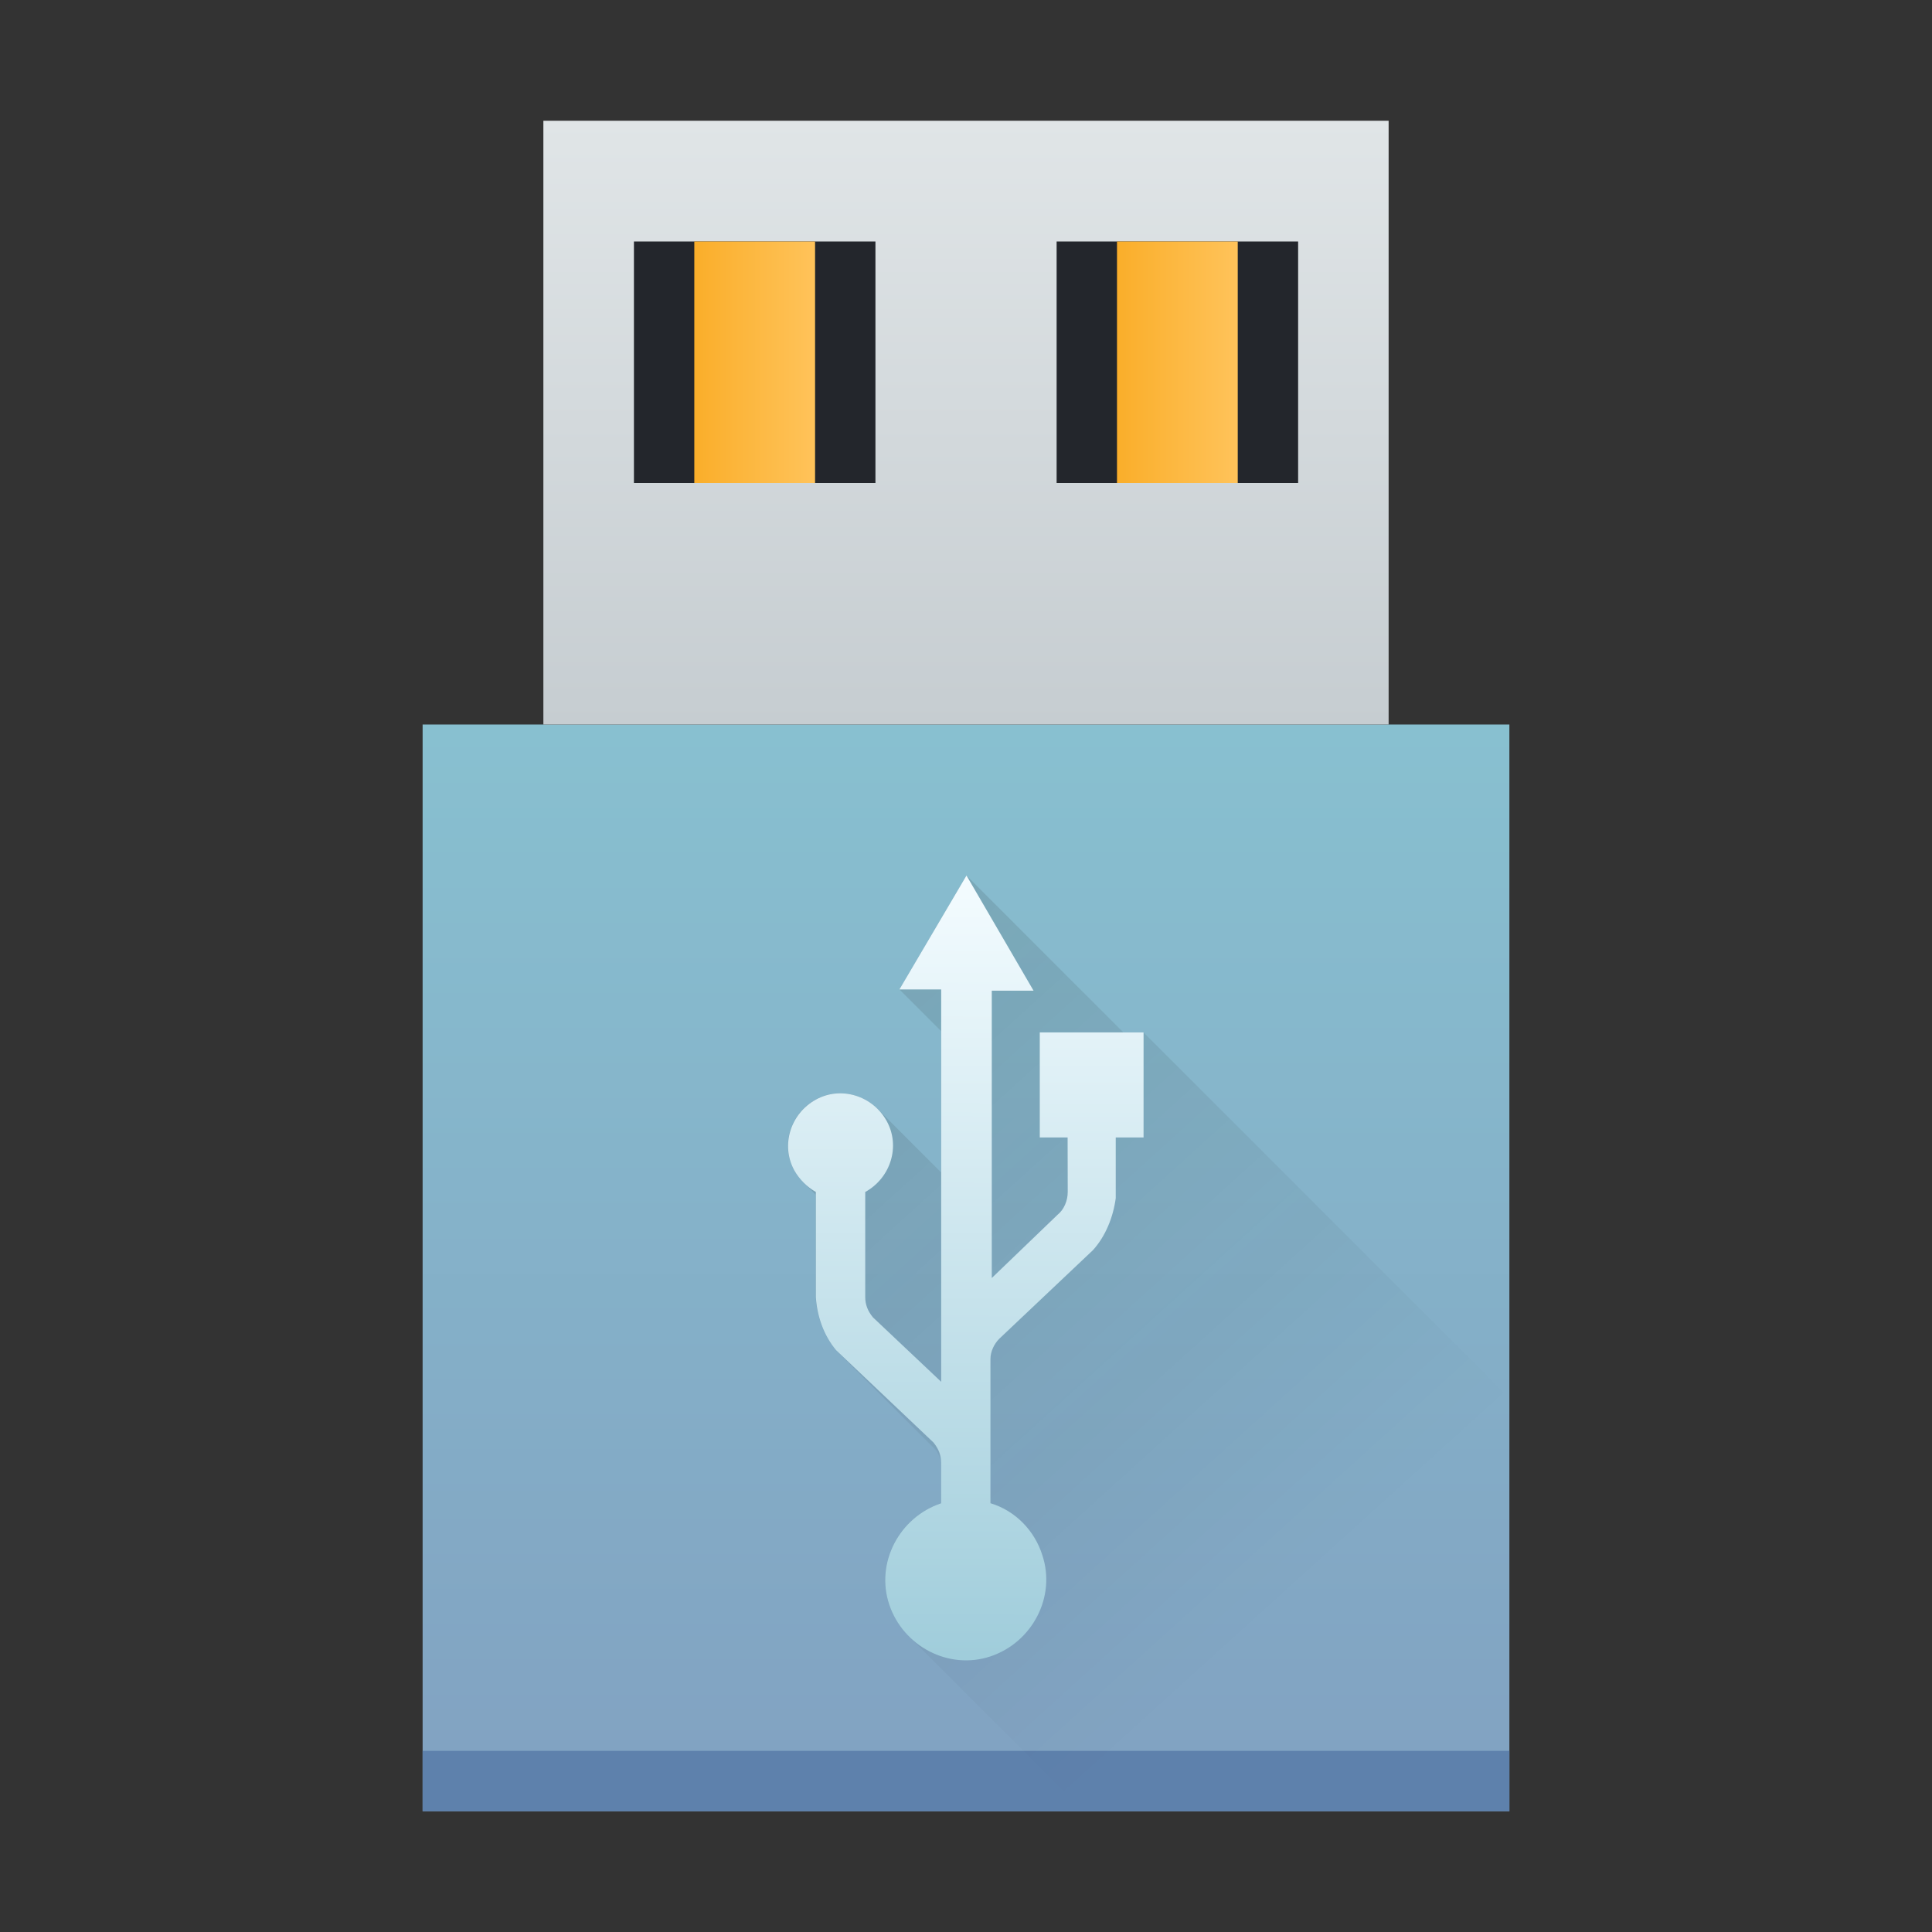 <?xml version="1.0" encoding="UTF-8" standalone="no"?>
<!-- Created with Inkscape (http://www.inkscape.org/) -->

<svg
   width="32"
   version="1.1"
   height="32"
   id="svg35"
   sodipodi:docname="drive-removable-media.svg"
   inkscape:version="1.1 (c4e8f9ed74, 2021-05-24)"
   xmlns:inkscape="http://www.inkscape.org/namespaces/inkscape"
   xmlns:sodipodi="http://sodipodi.sourceforge.net/DTD/sodipodi-0.dtd"
   xmlns:xlink="http://www.w3.org/1999/xlink"
   xmlns="http://www.w3.org/2000/svg"
   xmlns:svg="http://www.w3.org/2000/svg">
  <rect width="100%" height="100%" fill="#333333" stroke="none"/>
  <sodipodi:namedview
     id="namedview37"
     pagecolor="#ffffff"
     bordercolor="#666666"
     borderopacity="1.0"
     inkscape:pageshadow="2"
     inkscape:pageopacity="0.0"
     inkscape:pagecheckerboard="0"
     showgrid="false"
     inkscape:zoom="10.265625"
     inkscape:cx="48.024353"
     inkscape:cy="31.512938"
     inkscape:window-width="1920"
     inkscape:window-height="1021"
     inkscape:window-x="0"
     inkscape:window-y="29"
     inkscape:window-maximized="1"
     inkscape:current-layer="layer1" />
  <defs
     id="defs5455">
    <linearGradient
       inkscape:collect="always"
       id="linearGradient4303">
      <stop
         style="stop-color:#c6cdd1"
         id="stop4305" />
      <stop
         offset="1"
         style="stop-color:#e0e5e7"
         id="stop4307" />
    </linearGradient>
    <linearGradient
       inkscape:collect="always"
       id="linearGradient4143">
      <stop
         style="stop-color:#81a1c1"
         id="stop4145" />
      <stop
         offset="1"
         style="stop-color:#88c0d0"
         id="stop4147" />
    </linearGradient>
    <linearGradient
       inkscape:collect="always"
       id="linearGradient4143-8">
      <stop
         style="stop-color:#faae2a"
         id="stop4145-7" />
      <stop
         offset="1"
         style="stop-color:#ffc35a"
         id="stop4147-4" />
    </linearGradient>
    <linearGradient
       inkscape:collect="always"
       xlink:href="#linearGradient4143"
       id="linearGradient4349"
       y1="545.798"
       y2="528.798"
       x2="0"
       gradientUnits="userSpaceOnUse"
       gradientTransform="matrix(1.059 0 0 1.059 -26.21 -32.107)" />
    <linearGradient
       inkscape:collect="always"
       xlink:href="#linearGradient4303"
       id="linearGradient4357"
       y1="527.798"
       y2="517.798"
       x2="0"
       gradientUnits="userSpaceOnUse"
       gradientTransform="matrix(1.077 0 0 1 -33.506 0)" />
    <linearGradient
       inkscape:collect="always"
       xlink:href="#linearGradient4143-8"
       id="linearGradient4371"
       x1="398.571"
       x2="400.571"
       gradientUnits="userSpaceOnUse"
       gradientTransform="matrix(1 0 0 1 -2.5 0)" />
    <linearGradient
       inkscape:collect="always"
       xlink:href="#linearGradient4143-8"
       id="linearGradient4375"
       x1="398.571"
       gradientUnits="userSpaceOnUse"
       x2="400.571"
       gradientTransform="matrix(1 0 0 1 4.5 0)" />
    <linearGradient
       inkscape:collect="always"
       id="linearGradient4290">
      <stop
         style="stop-color:#a0cddb"
         id="stop4292" />
      <stop
         offset="1"
         style="stop-color:#f4fcff"
         id="stop4294" />
    </linearGradient>
    <linearGradient
       inkscape:collect="always"
       id="linearGradient4227">
      <stop
         style="stop-color:#292c2f"
         id="stop4229" />
      <stop
         offset="1"
         style="stop-opacity:0"
         id="stop4231" />
    </linearGradient>
    <linearGradient
       inkscape:collect="always"
       xlink:href="#linearGradient4290"
       id="linearGradient1456"
       x1="400.549"
       y1="543.232"
       x2="400.577"
       y2="530.298"
       gradientUnits="userSpaceOnUse" />
    <linearGradient
       inkscape:collect="always"
       xlink:href="#linearGradient4227"
       id="linearGradient1766"
       x1="391.571"
       y1="527.798"
       x2="405.287"
       y2="542.931"
       gradientUnits="userSpaceOnUse" />
  </defs>
  <g
     inkscape:label="Capa 1"
     inkscape:groupmode="layer"
     id="layer1"
     transform="translate(-384.571,-515.798)">
    <rect
       width="18"
       x="391.571"
       y="527.798"
       height="18"
       style="fill:url(#linearGradient4349)"
       id="rect4180" />
    <rect
       width="14"
       x="393.571"
       y="517.798"
       height="10"
       style="fill:url(#linearGradient4357)"
       id="rect4182" />
    <rect
       width="4"
       x="395.071"
       y="519.798"
       height="4"
       style="fill:#23262c"
       id="rect4359" />
    <rect
       width="4"
       x="402.072"
       y="519.798"
       height="4"
       style="fill:#23262c"
       id="rect4361" />
    <rect
       width="2"
       x="396.071"
       y="519.798"
       height="4"
       style="fill:url(#linearGradient4371)"
       id="rect4363" />
    <rect
       width="2"
       x="403.072"
       y="519.798"
       height="4"
       style="fill:url(#linearGradient4375)"
       id="rect4373" />
    <rect
       width="18"
       x="391.571"
       y="544.798"
       height="1"
       style="fill:#5e81ac"
       id="rect4377" />
    <path
       id="rect860-5"
       style="opacity:0.2;fill:url(#linearGradient1766);fill-opacity:1;stroke-width:0.212"
       d="m 400.578,530.298 -1.111,1.887 0.691,0.691 v 2.34 l -1.053,-1.053 c -0.001,-10e-4 -0.003,-8.5e-4 -0.004,-0.002 -0.131,-0.13 -0.297,-0.215 -0.475,-0.244 -0.003,-4.5e-4 -0.005,-0.002 -0.008,-0.002 -0.178,-0.028 -0.367,1.5e-4 -0.537,0.094 -0.21,0.115 -0.356,0.303 -0.422,0.516 -0.066,0.212 -0.049,0.449 0.066,0.658 0.042,0.073 0.094,0.141 0.154,0.201 l 0.201,0.201 v 1.693 c 0.011,0.157 0.043,0.315 0.098,0.465 0.055,0.149 0.133,0.29 0.238,0.416 l 1.664,1.664 c 0.03,0.065 0.076,0.126 0.076,0.201 v 0.672 c -0.173,0.058 -0.328,0.148 -0.459,0.262 -0.131,0.114 -0.238,0.25 -0.316,0.402 -0.079,0.152 -0.129,0.319 -0.145,0.49 -0.016,0.172 0.003,0.349 0.06,0.521 0.067,0.201 0.179,0.378 0.32,0.521 0.002,0.002 0.004,0.006 0.006,0.008 l 0.025,0.023 2.871,2.871 h 7.051 v -6.838 l -6.061,-6.061 h -0.334 z" />
    <path
       d="m 402.254,534.638 h -0.461 v -1.74 h 1.719 v 1.74 h -0.461 v 1.006 c -0.042,0.314 -0.168,0.629 -0.377,0.86 l -1.551,1.467 c -0.084,0.084 -0.147,0.21 -0.147,0.335 v 2.39 c 0.419,0.126 0.734,0.461 0.859,0.86 0.231,0.692 -0.168,1.446 -0.859,1.677 -0.692,0.231 -1.446,-0.168 -1.677,-0.859 -0.231,-0.692 0.168,-1.446 0.86,-1.677 v -0.671 c 0,-0.126 -0.042,-0.231 -0.126,-0.335 l -1.614,-1.53 c -0.21,-0.252 -0.314,-0.566 -0.335,-0.88 v -1.74 c -0.147,-0.084 -0.273,-0.21 -0.356,-0.356 -0.231,-0.419 -0.063,-0.943 0.356,-1.174 0.419,-0.231 0.943,-0.063 1.174,0.356 0.231,0.419 0.063,0.943 -0.356,1.174 v 1.74 c 0,0.126 0.042,0.231 0.126,0.335 l 1.132,1.069 v -6.499 h -0.692 l 1.111,-1.887 1.111,1.908 h -0.692 v 4.759 l 1.09,-1.048 c 0.105,-0.084 0.168,-0.231 0.168,-0.377 z"
       id="path2"
       style="fill:url(#linearGradient1456);fill-opacity:1;stroke-width:0.21" />
  </g>
</svg>
